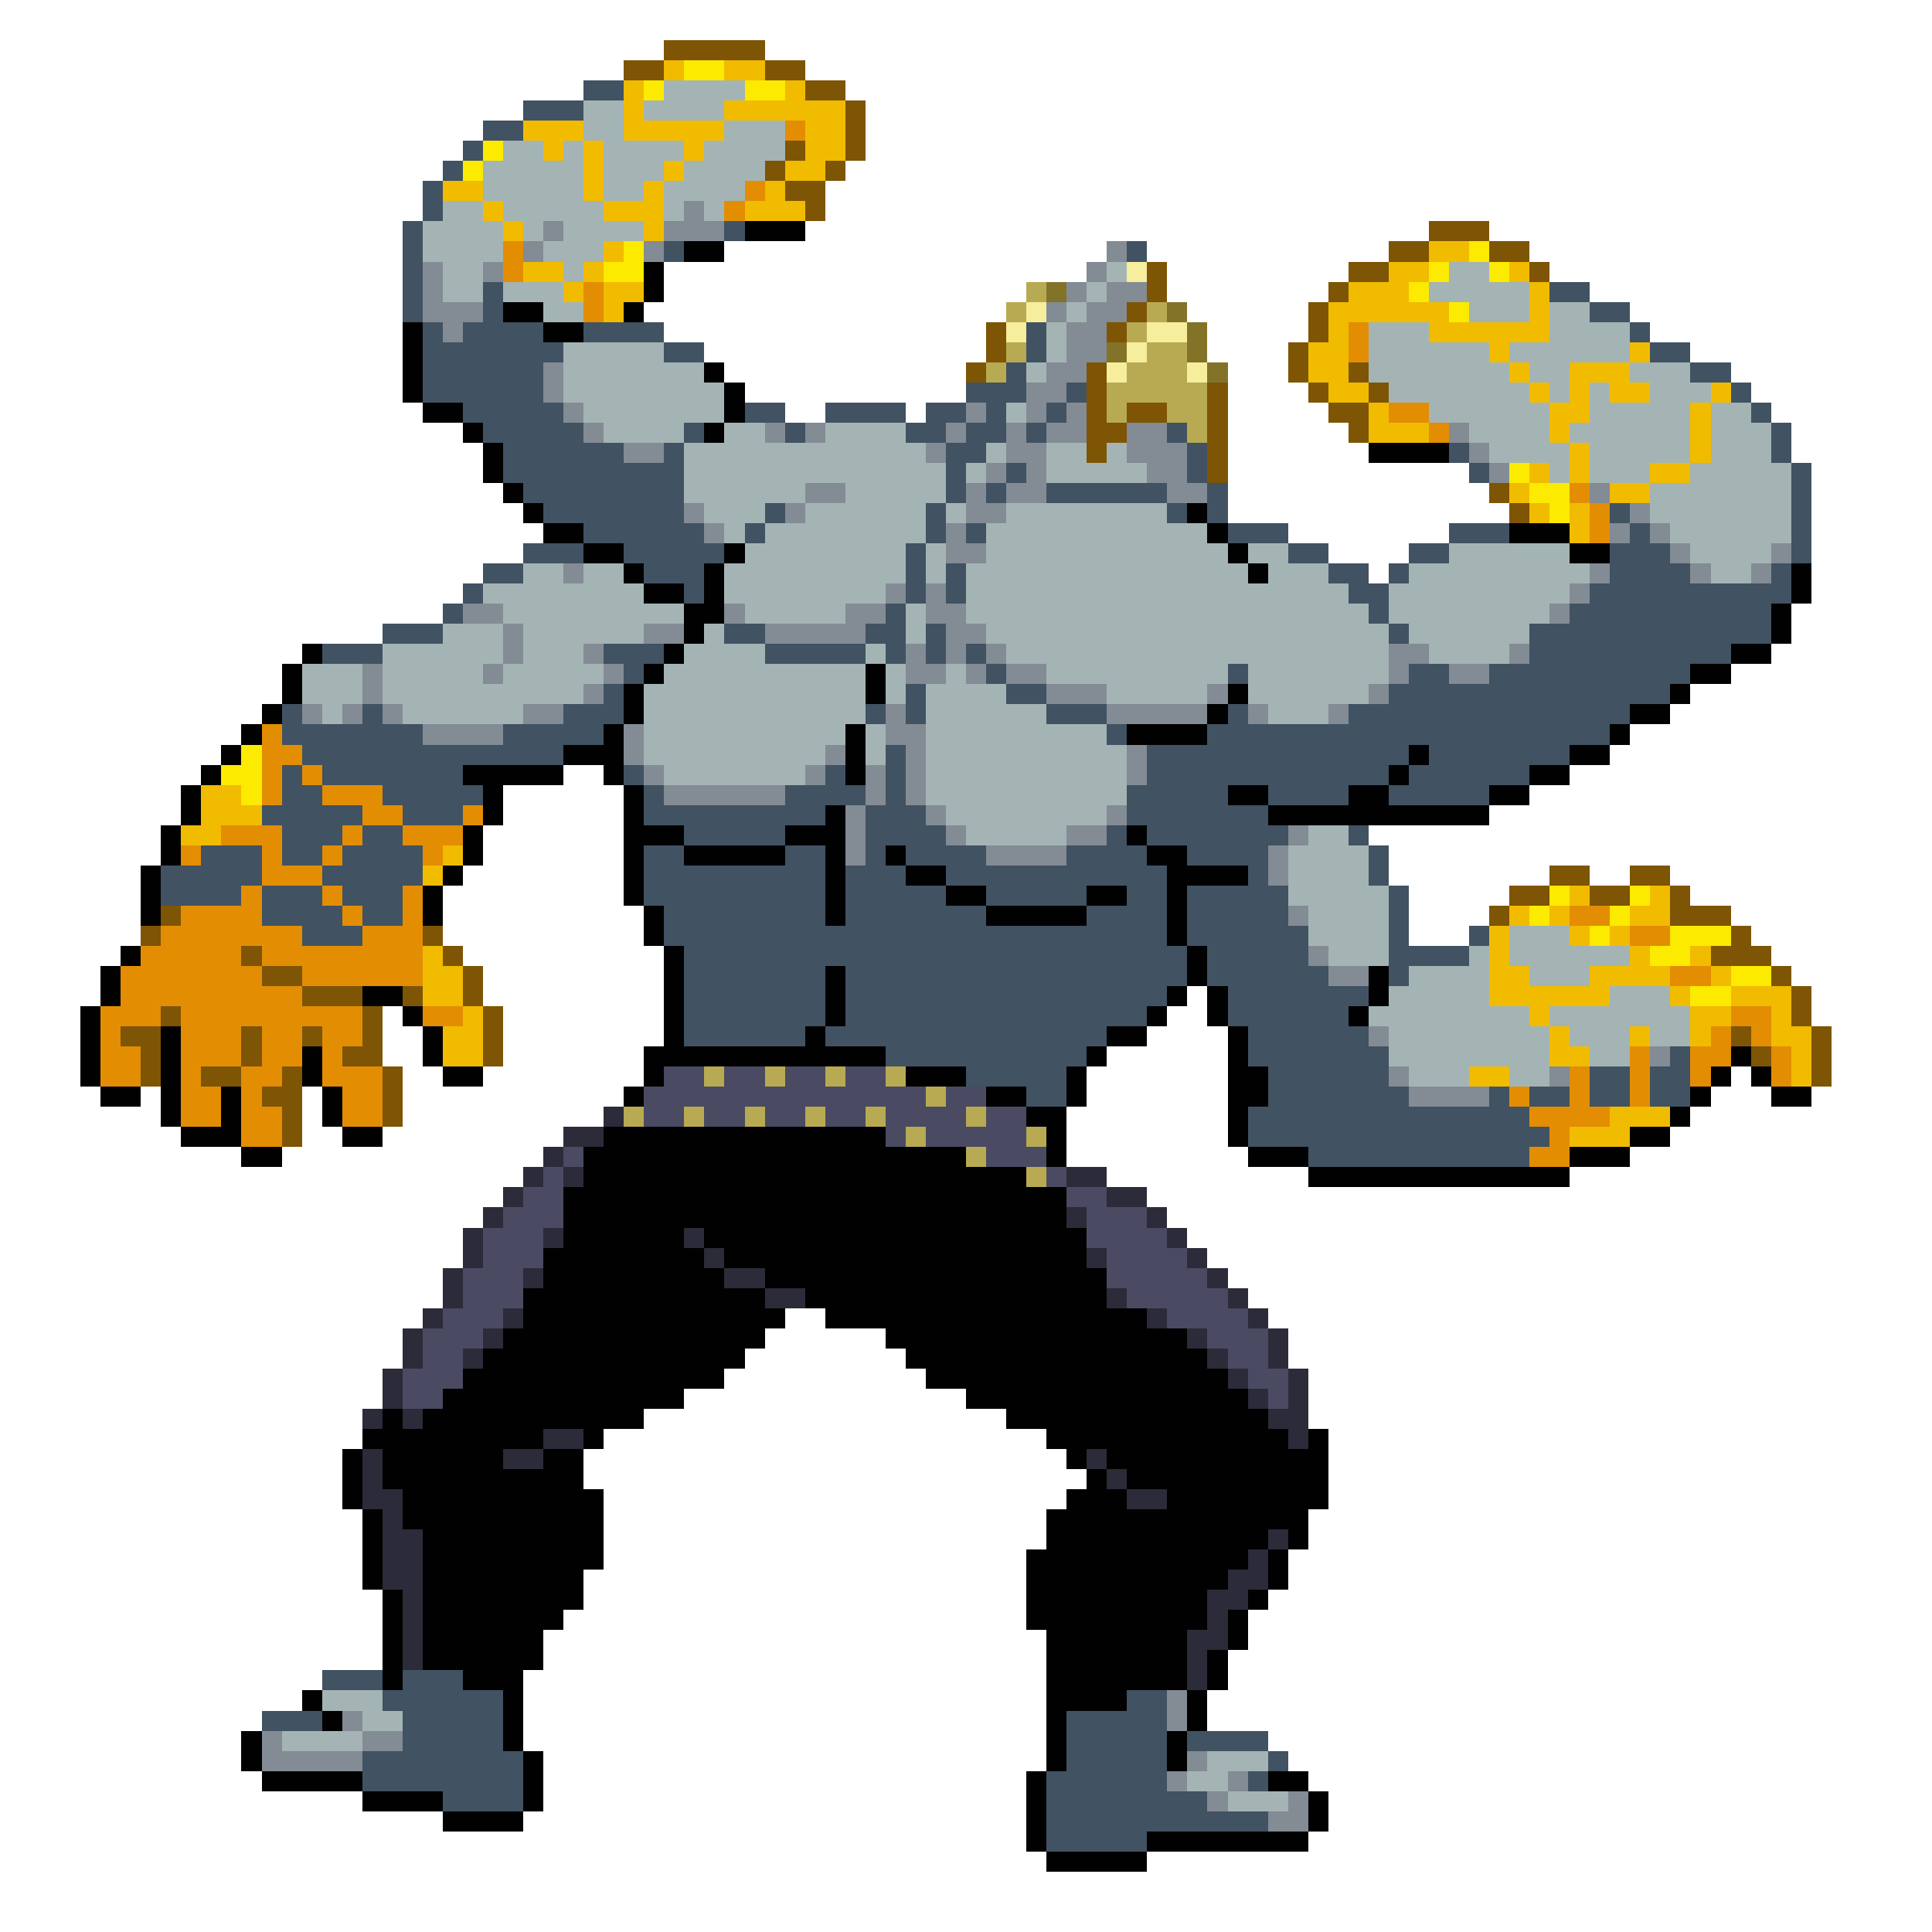 <svg xmlns="http://www.w3.org/2000/svg" viewBox="0 -0.5 96 96" shape-rendering="crispEdges">
<path stroke="#7e5405" d="M33 2h5M31 3h2M38 3h2M40 4h2M42 5h1M42 6h1M39 7h1M42 7h1M38 8h1M41 8h1M39 9h2M40 10h1M71 11h3M69 12h2M74 12h2M57 13h1M67 13h2M76 13h1M57 14h1M66 14h1M56 15h1M65 15h1M49 16h1M55 16h1M65 16h1M49 17h1M64 17h1M48 18h1M54 18h1M64 18h1M67 18h1M54 19h1M60 19h1M65 19h1M68 19h1M54 20h1M56 20h2M60 20h1M66 20h2M54 21h2M60 21h1M67 21h1M54 22h1M60 22h1M60 23h1M74 24h1M75 25h1M77 43h2M81 43h2M75 44h2M79 44h2M83 44h1M8 45h1M74 45h1M83 45h3M7 46h1M21 46h1M86 46h1M12 47h1M22 47h1M85 47h3M13 48h2M23 48h1M88 48h1M15 49h3M20 49h1M23 49h1M89 49h1M8 50h1M18 50h1M24 50h1M89 50h1M6 51h2M12 51h1M15 51h1M18 51h1M24 51h1M86 51h1M90 51h1M7 52h1M12 52h1M17 52h2M24 52h1M87 52h1M90 52h1M7 53h1M10 53h2M14 53h1M19 53h1M90 53h1M13 54h2M19 54h1M14 55h1M19 55h1M14 56h1" />
<path stroke="#f1bb00" d="M33 3h1M36 3h2M31 4h1M39 4h1M31 5h1M36 5h6M26 6h3M31 6h5M40 6h2M27 7h1M29 7h1M34 7h1M40 7h2M29 8h1M33 8h1M39 8h2M22 9h2M29 9h1M32 9h1M38 9h1M24 10h1M30 10h3M37 10h3M25 11h1M32 11h1M30 12h1M71 12h2M26 13h2M29 13h1M69 13h2M75 13h1M28 14h1M30 14h2M67 14h3M76 14h1M30 15h1M66 15h6M76 15h1M66 16h1M71 16h6M65 17h2M74 17h1M81 17h1M65 18h2M75 18h1M78 18h3M66 19h2M76 19h1M78 19h1M80 19h2M85 19h1M68 20h1M77 20h2M84 20h1M68 21h3M77 21h1M84 21h1M78 22h1M84 22h1M76 23h1M78 23h1M82 23h2M75 24h1M80 24h2M76 25h1M78 25h1M78 26h1M10 39h2M10 40h3M9 41h2M22 42h1M21 43h1M78 44h1M82 44h1M75 45h1M77 45h1M81 45h2M74 46h1M78 46h1M80 46h1M21 47h1M74 47h1M81 47h1M84 47h1M21 48h2M74 48h2M79 48h4M85 48h1M21 49h2M74 49h6M83 49h1M86 49h3M23 50h1M76 50h1M84 50h2M88 50h1M22 51h2M77 51h1M81 51h1M84 51h1M88 51h2M22 52h2M77 52h2M89 52h1M73 53h2M89 53h1M80 55h3M78 56h3" />
<path stroke="#fcea00" d="M34 3h2M32 4h1M37 4h2M24 7h1M23 8h1M31 12h1M73 12h1M30 13h2M71 13h1M74 13h1M70 14h1M72 15h1M75 23h1M76 24h2M77 25h1M12 37h1M11 38h2M12 39h1M77 44h1M81 44h1M76 45h1M80 45h1M79 46h1M83 46h3M82 47h2M86 48h2M84 49h2" />
<path stroke="#415262" d="M29 4h2M26 5h3M24 6h2M23 7h1M22 8h1M21 9h1M21 10h1M20 11h1M36 11h1M20 12h1M33 12h1M56 12h1M20 13h1M20 14h1M24 14h1M77 14h2M20 15h1M24 15h1M79 15h2M21 16h1M23 16h4M29 16h4M51 16h1M81 16h1M21 17h7M33 17h2M51 17h1M82 17h2M21 18h6M50 18h1M84 18h2M21 19h6M48 19h3M53 19h1M86 19h1M23 20h5M37 20h2M41 20h4M46 20h2M49 20h1M52 20h1M87 20h1M24 21h5M34 21h1M39 21h1M45 21h2M48 21h2M51 21h1M58 21h1M88 21h1M25 22h6M33 22h1M47 22h2M59 22h1M72 22h1M88 22h1M25 23h9M47 23h1M50 23h1M59 23h1M73 23h1M89 23h1M26 24h8M47 24h1M49 24h1M52 24h6M60 24h1M89 24h1M27 25h7M38 25h1M46 25h1M58 25h1M60 25h1M80 25h1M89 25h1M29 26h6M37 26h1M46 26h1M48 26h1M61 26h3M72 26h3M81 26h1M89 26h1M26 27h3M31 27h5M45 27h1M64 27h2M70 27h2M80 27h3M89 27h1M24 28h2M32 28h3M45 28h1M47 28h1M66 28h2M69 28h1M80 28h4M88 28h1M23 29h1M34 29h1M45 29h1M47 29h1M67 29h2M79 29h10M22 30h1M44 30h1M68 30h1M78 30h10M19 31h3M36 31h2M43 31h2M46 31h1M69 31h1M76 31h12M16 32h3M30 32h3M38 32h5M44 32h1M46 32h1M48 32h1M76 32h10M31 33h1M49 33h1M61 33h1M70 33h2M74 33h10M30 34h1M45 34h1M50 34h2M69 34h14M14 35h1M18 35h1M28 35h3M43 35h1M45 35h1M52 35h3M61 35h1M67 35h14M14 36h7M25 36h5M55 36h1M60 36h20M15 37h13M44 37h1M57 37h13M71 37h7M14 38h1M16 38h7M31 38h1M41 38h1M44 38h1M57 38h12M70 38h6M14 39h2M19 39h5M32 39h1M39 39h4M44 39h1M56 39h5M63 39h4M69 39h5M13 40h5M20 40h3M32 40h9M43 40h3M56 40h7M14 41h3M18 41h2M34 41h5M43 41h4M55 41h1M57 41h7M67 41h1M10 42h3M14 42h2M17 42h4M32 42h2M39 42h2M43 42h1M45 42h4M53 42h4M59 42h4M68 42h1M8 43h5M16 43h5M32 43h9M42 43h3M47 43h11M62 43h1M68 43h1M8 44h4M13 44h3M17 44h3M32 44h9M42 44h5M49 44h5M56 44h2M59 44h5M69 44h1M13 45h4M18 45h2M33 45h8M42 45h7M54 45h4M59 45h5M69 45h1M15 46h3M33 46h25M59 46h6M69 46h1M73 46h1M34 47h25M60 47h5M69 47h4M34 48h7M42 48h17M60 48h6M69 48h1M34 49h7M42 49h16M61 49h7M34 50h7M42 50h15M61 50h6M34 51h6M41 51h14M62 51h6M44 52h10M62 52h7M83 52h1M48 53h5M63 53h6M79 53h2M82 53h2M51 54h2M63 54h7M74 54h1M76 54h2M79 54h2M82 54h2M62 55h14M62 56h15M65 57h11M16 83h3M20 83h3M19 84h6M56 84h2M13 85h3M20 85h5M53 85h5M20 86h5M53 86h5M59 86h4M18 87h8M53 87h5M63 87h1M18 88h8M52 88h6M62 88h1M22 89h4M52 89h8M52 90h11M52 91h5" />
<path stroke="#a4b4b4" d="M33 4h4M29 5h2M32 5h4M29 6h2M36 6h3M25 7h2M28 7h1M30 7h4M35 7h4M24 8h5M30 8h3M34 8h4M24 9h5M30 9h2M33 9h4M22 10h2M25 10h5M33 10h1M35 10h1M21 11h4M26 11h1M28 11h4M21 12h4M27 12h3M22 13h2M28 13h1M55 13h1M72 13h2M22 14h2M25 14h3M54 14h1M71 14h5M27 15h2M53 15h1M73 15h3M77 15h2M52 16h1M68 16h3M77 16h4M28 17h5M52 17h1M68 17h6M75 17h6M28 18h7M51 18h1M68 18h7M76 18h2M81 18h3M28 19h8M69 19h7M77 19h1M79 19h1M82 19h3M29 20h7M50 20h1M71 20h6M79 20h5M85 20h2M30 21h4M36 21h2M41 21h4M73 21h4M78 21h6M85 21h3M34 22h12M49 22h1M52 22h2M55 22h1M74 22h4M79 22h5M85 22h3M34 23h13M48 23h1M52 23h5M77 23h1M79 23h3M84 23h5M34 24h6M42 24h5M82 24h7M35 25h3M40 25h6M47 25h1M50 25h8M82 25h7M36 26h1M38 26h8M49 26h11M83 26h6M37 27h8M46 27h1M49 27h12M62 27h2M72 27h6M84 27h4M26 28h2M29 28h2M36 28h9M46 28h1M48 28h14M63 28h3M70 28h9M85 28h2M24 29h8M36 29h8M48 29h19M69 29h9M25 30h9M37 30h5M45 30h1M48 30h20M69 30h8M22 31h3M26 31h6M35 31h1M45 31h1M49 31h20M70 31h6M19 32h6M26 32h3M34 32h4M43 32h1M50 32h19M71 32h4M15 33h3M19 33h5M25 33h5M33 33h10M44 33h1M47 33h1M52 33h9M62 33h7M15 34h3M19 34h10M32 34h11M44 34h1M46 34h4M55 34h5M62 34h6M16 35h1M20 35h6M32 35h11M46 35h6M63 35h3M32 36h10M43 36h1M46 36h9M32 37h9M43 37h1M46 37h10M33 38h7M46 38h10M46 39h10M47 40h8M48 41h5M65 41h2M64 42h4M64 43h4M64 44h5M65 45h4M65 46h4M75 46h3M66 47h3M73 47h1M75 47h6M70 48h4M76 48h3M69 49h5M80 49h3M68 50h8M77 50h7M69 51h8M78 51h3M82 51h2M69 52h8M79 52h2M70 53h3M75 53h2M16 84h3M18 85h2M14 86h4M60 87h3M59 88h2M61 89h3" />
<path stroke="#e38d03" d="M39 6h1M37 9h1M36 10h1M25 12h1M25 13h1M29 14h1M29 15h1M67 16h1M67 17h1M69 20h2M71 21h1M78 24h1M79 25h1M79 26h1M13 36h1M13 37h2M13 38h1M15 38h1M13 39h1M16 39h3M18 40h2M23 40h1M11 41h3M17 41h1M20 41h3M9 42h1M13 42h1M16 42h1M21 42h1M13 43h3M12 44h1M16 44h1M20 44h1M9 45h4M17 45h1M20 45h1M78 45h2M8 46h7M18 46h3M81 46h2M7 47h5M13 47h8M6 48h7M15 48h6M83 48h2M6 49h9M5 50h3M9 50h9M21 50h2M86 50h2M5 51h1M9 51h3M13 51h2M16 51h2M85 51h1M87 51h1M5 52h2M9 52h3M13 52h2M16 52h1M81 52h1M84 52h2M88 52h1M5 53h2M9 53h1M12 53h2M16 53h3M78 53h1M81 53h1M84 53h1M88 53h1M9 54h2M12 54h1M17 54h2M75 54h1M78 54h1M81 54h1M9 55h2M12 55h2M17 55h2M76 55h4M12 56h2M77 56h1M76 57h2" />
<path stroke="#838b94" d="M34 10h1M27 11h1M33 11h3M26 12h1M32 12h1M55 12h1M21 13h1M24 13h1M54 13h1M21 14h1M53 14h1M55 14h2M21 15h3M52 15h1M54 15h2M22 16h1M53 16h2M53 17h2M27 18h1M52 18h2M27 19h1M51 19h2M28 20h1M48 20h1M51 20h1M53 20h1M29 21h1M38 21h1M40 21h1M47 21h1M50 21h1M52 21h2M56 21h2M72 21h1M31 22h2M46 22h1M50 22h2M56 22h3M73 22h1M49 23h1M51 23h1M57 23h2M74 23h1M40 24h2M48 24h1M50 24h2M58 24h2M79 24h1M34 25h1M39 25h1M48 25h2M81 25h1M35 26h1M47 26h1M80 26h1M82 26h1M47 27h2M83 27h1M88 27h1M28 28h1M79 28h1M84 28h1M87 28h1M44 29h1M46 29h1M78 29h1M23 30h2M36 30h1M42 30h2M46 30h2M77 30h1M25 31h1M32 31h2M38 31h5M47 31h2M25 32h1M29 32h1M45 32h1M47 32h1M49 32h1M69 32h2M75 32h1M18 33h1M24 33h1M30 33h1M45 33h2M48 33h1M50 33h2M69 33h1M72 33h2M18 34h1M29 34h1M52 34h3M60 34h1M68 34h1M15 35h1M17 35h1M19 35h1M26 35h2M44 35h1M55 35h5M62 35h1M66 35h1M21 36h4M31 36h1M44 36h2M31 37h1M41 37h1M45 37h1M56 37h1M32 38h1M40 38h1M43 38h1M45 38h1M56 38h1M33 39h6M43 39h1M45 39h1M42 40h1M46 40h1M55 40h1M42 41h1M47 41h1M53 41h2M64 41h1M42 42h1M49 42h4M63 42h1M63 43h1M64 45h1M65 47h1M66 48h2M68 51h1M82 52h1M69 53h1M77 53h1M70 54h4M58 84h1M17 85h1M58 85h1M13 86h1M18 86h2M13 87h5M59 87h1M58 88h1M61 88h1M60 89h1M64 89h1M63 90h2" />
<path stroke="#010101" d="M37 11h3M34 12h2M32 13h1M32 14h1M25 15h2M31 15h1M20 16h1M27 16h2M20 17h1M20 18h1M35 18h1M20 19h1M36 19h1M21 20h2M36 20h1M23 21h1M35 21h1M24 22h1M68 22h4M24 23h1M25 24h1M26 25h1M59 25h1M27 26h2M60 26h1M75 26h3M29 27h2M36 27h1M61 27h1M78 27h2M31 28h1M35 28h1M62 28h1M89 28h1M32 29h2M35 29h1M89 29h1M34 30h2M88 30h1M34 31h1M88 31h1M15 32h1M33 32h1M86 32h2M14 33h1M32 33h1M43 33h1M84 33h2M14 34h1M31 34h1M43 34h1M61 34h1M83 34h1M13 35h1M31 35h1M60 35h1M81 35h2M12 36h1M30 36h1M42 36h1M56 36h4M80 36h1M11 37h1M28 37h3M42 37h1M70 37h1M78 37h2M10 38h1M23 38h5M30 38h1M42 38h1M69 38h1M76 38h2M9 39h1M24 39h1M31 39h1M61 39h2M67 39h2M74 39h2M9 40h1M24 40h1M31 40h1M41 40h1M63 40h11M8 41h1M23 41h1M31 41h3M39 41h3M56 41h1M8 42h1M23 42h1M31 42h1M34 42h5M41 42h1M44 42h1M57 42h2M7 43h1M22 43h1M31 43h1M41 43h1M45 43h2M58 43h4M7 44h1M21 44h1M31 44h1M41 44h1M47 44h2M54 44h2M58 44h1M7 45h1M21 45h1M32 45h1M41 45h1M49 45h5M58 45h1M32 46h1M58 46h1M6 47h1M33 47h1M59 47h1M5 48h1M33 48h1M41 48h1M59 48h1M68 48h1M5 49h1M18 49h2M33 49h1M41 49h1M58 49h1M60 49h1M68 49h1M4 50h1M20 50h1M33 50h1M41 50h1M57 50h1M60 50h1M67 50h1M4 51h1M8 51h1M21 51h1M33 51h1M40 51h1M55 51h2M61 51h1M4 52h1M8 52h1M15 52h1M21 52h1M32 52h12M54 52h1M61 52h1M86 52h1M4 53h1M8 53h1M15 53h1M22 53h2M32 53h1M45 53h3M53 53h1M61 53h2M85 53h1M87 53h1M5 54h2M8 54h1M11 54h1M16 54h1M31 54h1M49 54h2M53 54h1M61 54h2M84 54h1M88 54h2M8 55h1M11 55h1M16 55h1M51 55h2M61 55h1M83 55h1M9 56h3M17 56h2M30 56h14M52 56h1M61 56h1M81 56h2M12 57h2M29 57h19M52 57h1M62 57h3M78 57h3M29 58h22M65 58h13M28 59h25M28 60h25M28 61h6M35 61h19M27 62h8M36 62h18M27 63h9M38 63h17M26 64h12M40 64h15M26 65h13M41 65h16M25 66h13M44 66h15M24 67h13M45 67h15M23 68h13M46 68h15M22 69h12M48 69h14M19 70h1M21 70h11M50 70h13M18 71h9M29 71h1M52 71h12M65 71h1M17 72h1M19 72h6M27 72h2M53 72h1M55 72h11M17 73h1M19 73h10M54 73h1M56 73h10M17 74h1M20 74h10M53 74h3M58 74h8M18 75h1M20 75h10M52 75h13M18 76h1M21 76h9M52 76h11M64 76h1M18 77h1M21 77h9M51 77h11M63 77h1M18 78h1M21 78h8M51 78h10M63 78h1M19 79h1M21 79h8M51 79h9M62 79h1M19 80h1M21 80h7M51 80h9M61 80h1M19 81h1M21 81h6M52 81h7M61 81h1M19 82h1M21 82h6M52 82h7M60 82h1M19 83h1M23 83h3M52 83h7M60 83h1M15 84h1M25 84h1M52 84h4M59 84h1M16 85h1M25 85h1M52 85h1M59 85h1M12 86h1M25 86h1M52 86h1M58 86h1M12 87h1M26 87h1M52 87h1M58 87h1M13 88h5M26 88h1M51 88h1M63 88h2M18 89h4M26 89h1M51 89h1M65 89h1M22 90h4M51 90h1M65 90h1M51 91h1M57 91h8M52 92h5" />
<path stroke="#f6ee9c" d="M56 13h1M51 15h1M50 16h1M57 16h2M56 17h1M55 18h1M59 18h1" />
<path stroke="#b8aa52" d="M51 14h1M50 15h1M57 15h1M56 16h1M50 17h1M57 17h2M49 18h1M56 18h3M55 19h5M55 20h1M58 20h2M59 21h1M35 53h1M38 53h1M41 53h1M44 53h1M46 54h1M31 55h1M34 55h1M37 55h1M40 55h1M43 55h1M48 55h1M45 56h1M51 56h1M48 57h1M51 58h1" />
<path stroke="#837329" d="M52 14h1M58 15h1M59 16h1M55 17h1M59 17h1M60 18h1" />
<path stroke="#4a4a62" d="M33 53h2M36 53h2M39 53h2M42 53h2M32 54h14M47 54h2M32 55h2M35 55h2M38 55h2M41 55h2M44 55h4M49 55h2M44 56h1M46 56h5M28 57h1M49 57h3M27 58h1M52 58h1M26 59h2M53 59h2M25 60h3M54 60h3M24 61h3M54 61h4M24 62h3M55 62h4M23 63h3M55 63h5M23 64h3M56 64h5M22 65h3M58 65h4M21 66h3M60 66h3M21 67h2M61 67h2M20 68h3M62 68h2M20 69h2M63 69h1" />
<path stroke="#2b2b39" d="M30 55h1M28 56h2M27 57h1M26 58h1M28 58h1M53 58h2M25 59h1M55 59h2M24 60h1M53 60h1M57 60h1M23 61h1M27 61h1M34 61h1M58 61h1M23 62h1M35 62h1M54 62h1M59 62h1M22 63h1M26 63h1M36 63h2M60 63h1M22 64h1M38 64h2M55 64h1M61 64h1M21 65h1M25 65h1M57 65h1M62 65h1M20 66h1M24 66h1M59 66h1M63 66h1M20 67h1M23 67h1M60 67h1M63 67h1M19 68h1M61 68h1M64 68h1M19 69h1M62 69h1M64 69h1M18 70h1M20 70h1M63 70h2M27 71h2M64 71h1M18 72h1M25 72h2M54 72h1M18 73h1M55 73h1M18 74h2M56 74h2M19 75h1M19 76h2M63 76h1M19 77h2M62 77h1M19 78h2M61 78h2M20 79h1M60 79h2M20 80h1M60 80h1M20 81h1M59 81h2M20 82h1M59 82h1M59 83h1" />
</svg>